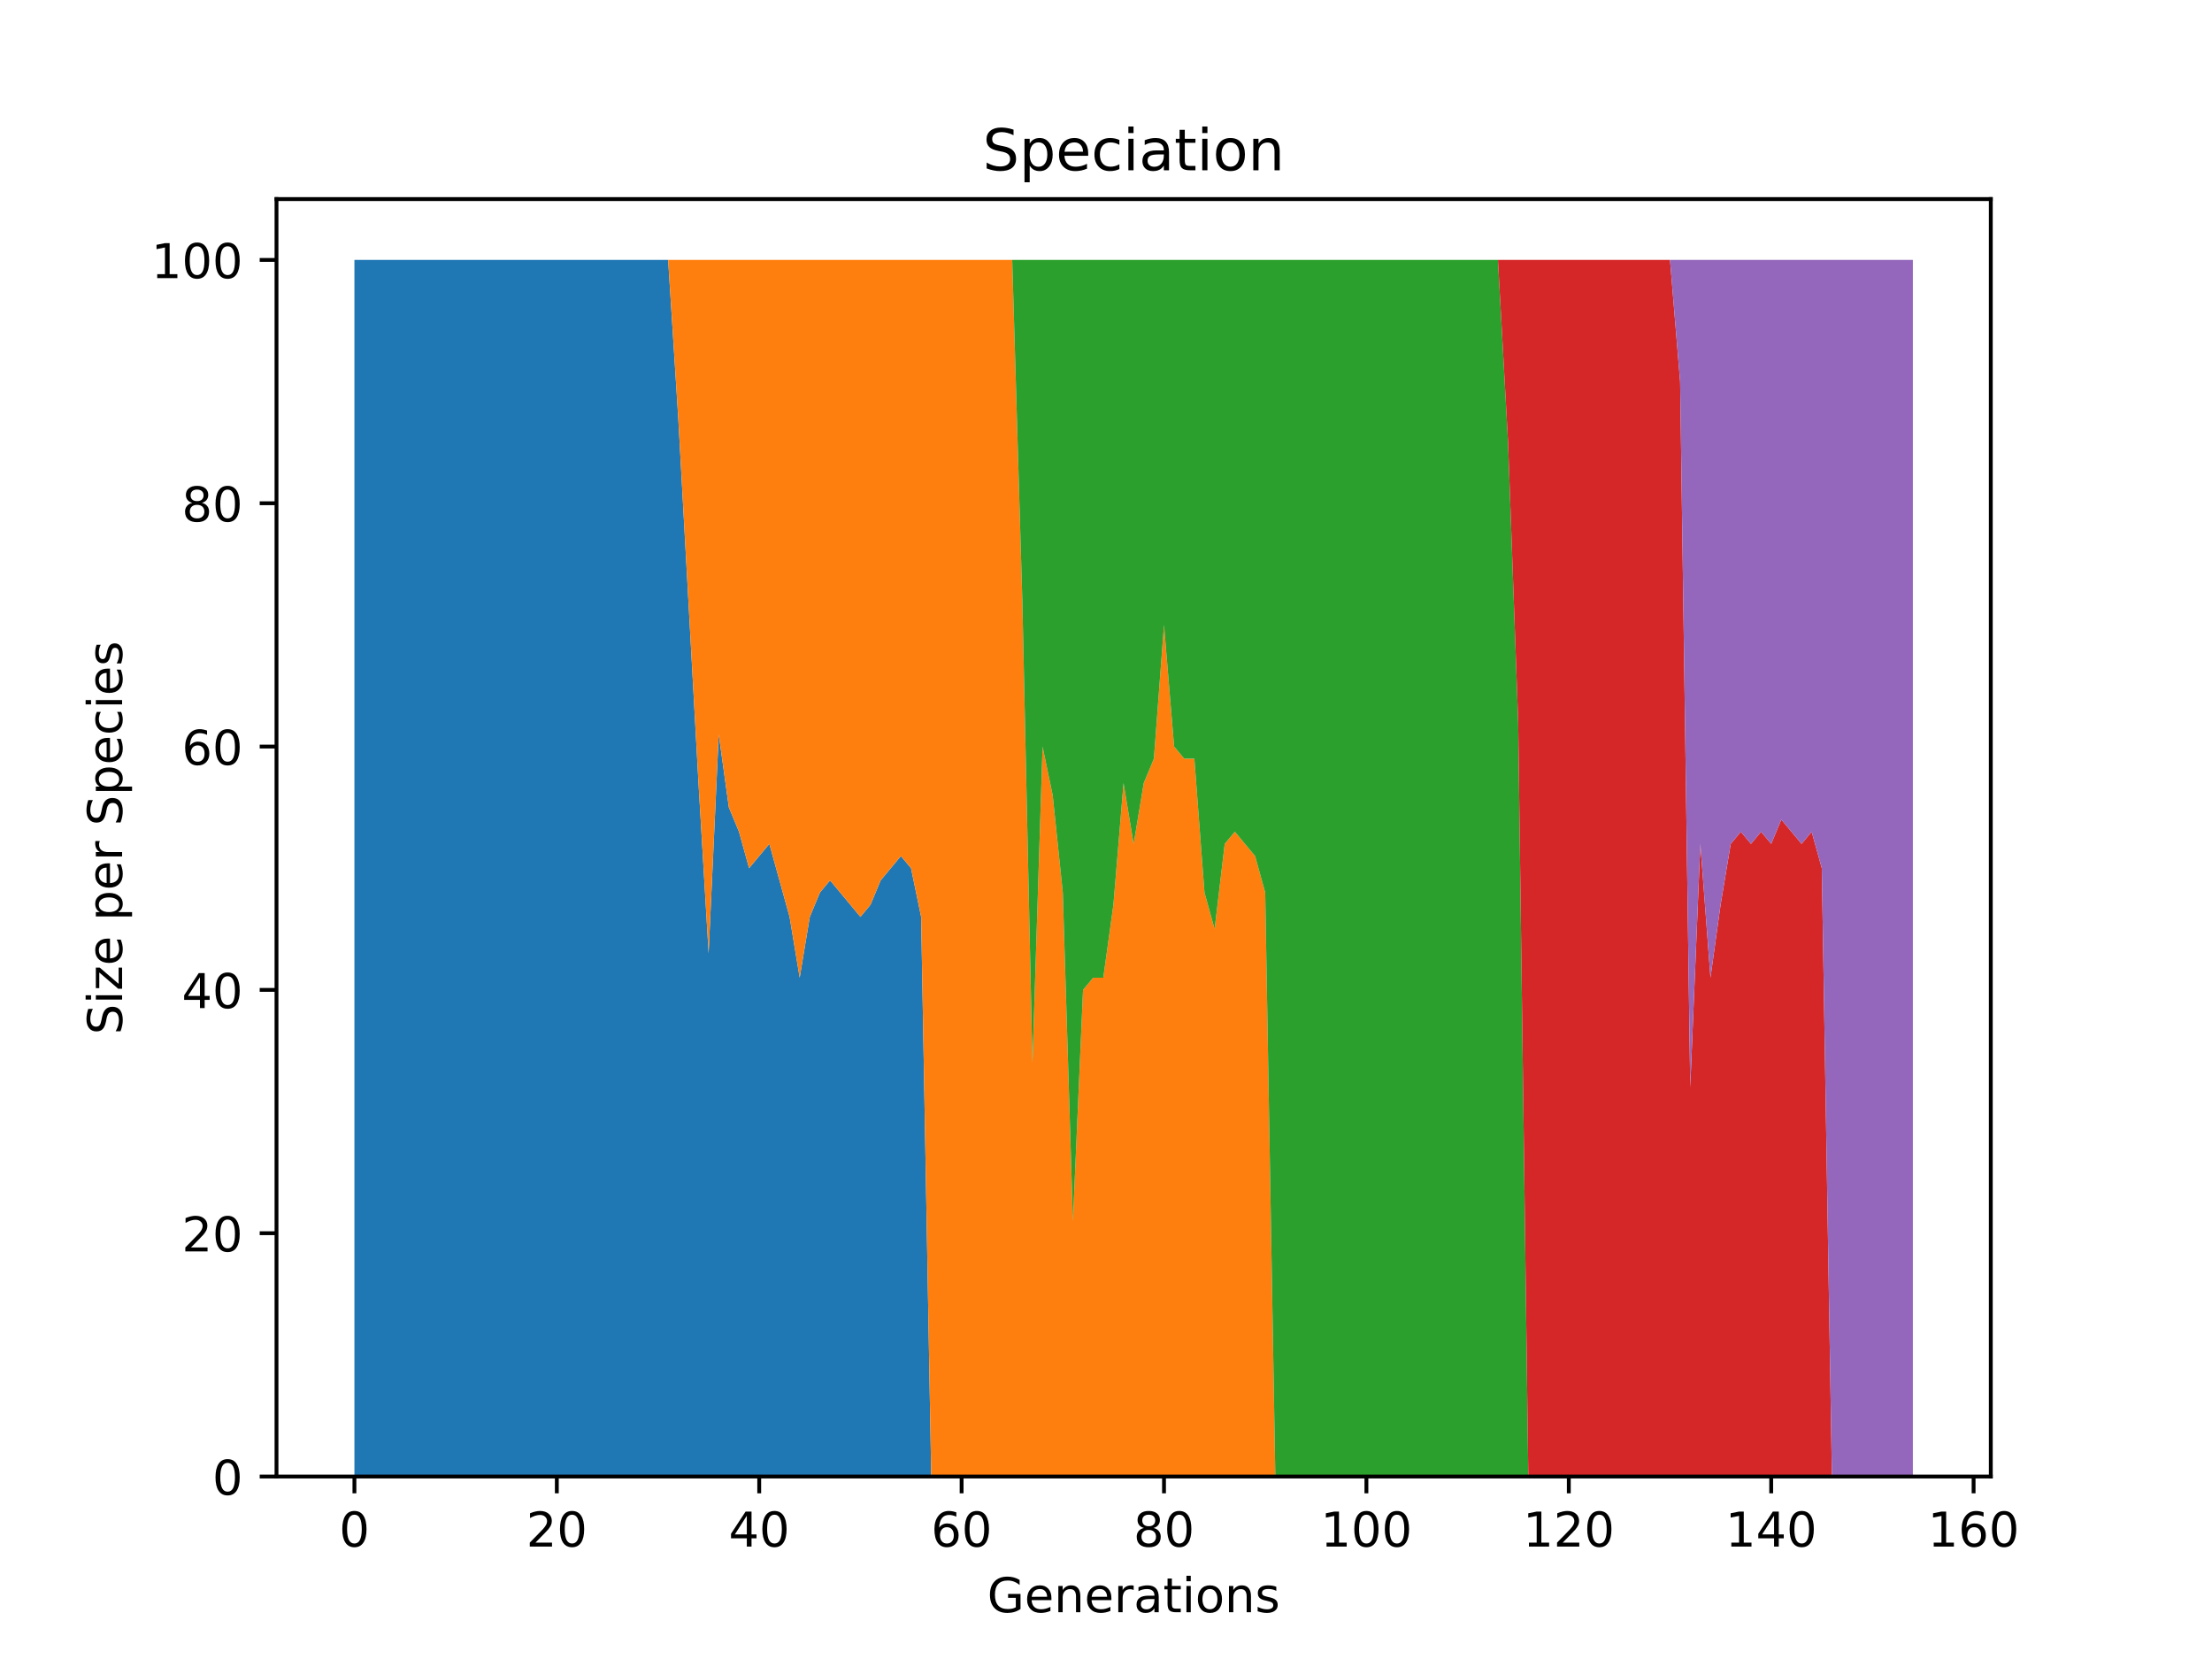 <?xml version="1.0" encoding="utf-8" standalone="no"?>
<!DOCTYPE svg PUBLIC "-//W3C//DTD SVG 1.1//EN"
  "http://www.w3.org/Graphics/SVG/1.1/DTD/svg11.dtd">
<!-- Created with matplotlib (https://matplotlib.org/) -->
<svg height="345.6pt" version="1.1" viewBox="0 0 460.8 345.6" width="460.8pt" xmlns="http://www.w3.org/2000/svg" xmlns:xlink="http://www.w3.org/1999/xlink">
 <defs>
  <style type="text/css">*{stroke-linecap:butt;stroke-linejoin:round;}</style>
 </defs>
 <g id="figure_1">
  <g id="patch_1">
   <path d="M 0 345.6 
L 460.8 345.6 
L 460.8 0 
L 0 0 
z
" style="fill:#ffffff;"/>
  </g>
  <g id="axes_1">
   <g id="patch_2">
    <path d="M 57.6 307.584 
L 414.72 307.584 
L 414.72 41.472 
L 57.6 41.472 
z
" style="fill:#ffffff;"/>
   </g>
   <g id="PolyCollection_1">
    <path clip-path="url(#pc853fd076b)" d="M 73.833 54.144 
L 73.833 307.584 
L 75.941 307.584 
L 78.049 307.584 
L 80.157 307.584 
L 82.265 307.584 
L 84.373 307.584 
L 86.482 307.584 
L 88.59 307.584 
L 90.698 307.584 
L 92.806 307.584 
L 94.914 307.584 
L 97.022 307.584 
L 99.13 307.584 
L 101.239 307.584 
L 103.347 307.584 
L 105.455 307.584 
L 107.563 307.584 
L 109.671 307.584 
L 111.779 307.584 
L 113.888 307.584 
L 115.996 307.584 
L 118.104 307.584 
L 120.212 307.584 
L 122.32 307.584 
L 124.428 307.584 
L 126.536 307.584 
L 128.645 307.584 
L 130.753 307.584 
L 132.861 307.584 
L 134.969 307.584 
L 137.077 307.584 
L 139.185 307.584 
L 141.293 307.584 
L 143.402 307.584 
L 145.51 307.584 
L 147.618 307.584 
L 149.726 307.584 
L 151.834 307.584 
L 153.942 307.584 
L 156.05 307.584 
L 158.159 307.584 
L 160.267 307.584 
L 162.375 307.584 
L 164.483 307.584 
L 166.591 307.584 
L 168.699 307.584 
L 170.807 307.584 
L 172.916 307.584 
L 175.024 307.584 
L 177.132 307.584 
L 179.24 307.584 
L 181.348 307.584 
L 183.456 307.584 
L 185.564 307.584 
L 187.673 307.584 
L 189.781 307.584 
L 191.889 307.584 
L 193.997 307.584 
L 196.105 307.584 
L 198.213 307.584 
L 200.322 307.584 
L 202.43 307.584 
L 204.538 307.584 
L 206.646 307.584 
L 208.754 307.584 
L 210.862 307.584 
L 212.97 307.584 
L 215.079 307.584 
L 217.187 307.584 
L 219.295 307.584 
L 221.403 307.584 
L 223.511 307.584 
L 225.619 307.584 
L 227.727 307.584 
L 229.836 307.584 
L 231.944 307.584 
L 234.052 307.584 
L 236.16 307.584 
L 238.268 307.584 
L 240.376 307.584 
L 242.484 307.584 
L 244.593 307.584 
L 246.701 307.584 
L 248.809 307.584 
L 250.917 307.584 
L 253.025 307.584 
L 255.133 307.584 
L 257.241 307.584 
L 259.35 307.584 
L 261.458 307.584 
L 263.566 307.584 
L 265.674 307.584 
L 267.782 307.584 
L 269.89 307.584 
L 271.998 307.584 
L 274.107 307.584 
L 276.215 307.584 
L 278.323 307.584 
L 280.431 307.584 
L 282.539 307.584 
L 284.647 307.584 
L 286.756 307.584 
L 288.864 307.584 
L 290.972 307.584 
L 293.08 307.584 
L 295.188 307.584 
L 297.296 307.584 
L 299.404 307.584 
L 301.513 307.584 
L 303.621 307.584 
L 305.729 307.584 
L 307.837 307.584 
L 309.945 307.584 
L 312.053 307.584 
L 314.161 307.584 
L 316.27 307.584 
L 318.378 307.584 
L 320.486 307.584 
L 322.594 307.584 
L 324.702 307.584 
L 326.81 307.584 
L 328.918 307.584 
L 331.027 307.584 
L 333.135 307.584 
L 335.243 307.584 
L 337.351 307.584 
L 339.459 307.584 
L 341.567 307.584 
L 343.675 307.584 
L 345.784 307.584 
L 347.892 307.584 
L 350 307.584 
L 352.108 307.584 
L 354.216 307.584 
L 356.324 307.584 
L 358.432 307.584 
L 360.541 307.584 
L 362.649 307.584 
L 364.757 307.584 
L 366.865 307.584 
L 368.973 307.584 
L 371.081 307.584 
L 373.19 307.584 
L 375.298 307.584 
L 377.406 307.584 
L 379.514 307.584 
L 381.622 307.584 
L 383.73 307.584 
L 385.838 307.584 
L 387.947 307.584 
L 390.055 307.584 
L 392.163 307.584 
L 394.271 307.584 
L 396.379 307.584 
L 398.487 307.584 
L 398.487 307.584 
L 398.487 307.584 
L 396.379 307.584 
L 394.271 307.584 
L 392.163 307.584 
L 390.055 307.584 
L 387.947 307.584 
L 385.838 307.584 
L 383.73 307.584 
L 381.622 307.584 
L 379.514 307.584 
L 377.406 307.584 
L 375.298 307.584 
L 373.19 307.584 
L 371.081 307.584 
L 368.973 307.584 
L 366.865 307.584 
L 364.757 307.584 
L 362.649 307.584 
L 360.541 307.584 
L 358.432 307.584 
L 356.324 307.584 
L 354.216 307.584 
L 352.108 307.584 
L 350 307.584 
L 347.892 307.584 
L 345.784 307.584 
L 343.675 307.584 
L 341.567 307.584 
L 339.459 307.584 
L 337.351 307.584 
L 335.243 307.584 
L 333.135 307.584 
L 331.027 307.584 
L 328.918 307.584 
L 326.81 307.584 
L 324.702 307.584 
L 322.594 307.584 
L 320.486 307.584 
L 318.378 307.584 
L 316.27 307.584 
L 314.161 307.584 
L 312.053 307.584 
L 309.945 307.584 
L 307.837 307.584 
L 305.729 307.584 
L 303.621 307.584 
L 301.513 307.584 
L 299.404 307.584 
L 297.296 307.584 
L 295.188 307.584 
L 293.08 307.584 
L 290.972 307.584 
L 288.864 307.584 
L 286.756 307.584 
L 284.647 307.584 
L 282.539 307.584 
L 280.431 307.584 
L 278.323 307.584 
L 276.215 307.584 
L 274.107 307.584 
L 271.998 307.584 
L 269.89 307.584 
L 267.782 307.584 
L 265.674 307.584 
L 263.566 307.584 
L 261.458 307.584 
L 259.35 307.584 
L 257.241 307.584 
L 255.133 307.584 
L 253.025 307.584 
L 250.917 307.584 
L 248.809 307.584 
L 246.701 307.584 
L 244.593 307.584 
L 242.484 307.584 
L 240.376 307.584 
L 238.268 307.584 
L 236.16 307.584 
L 234.052 307.584 
L 231.944 307.584 
L 229.836 307.584 
L 227.727 307.584 
L 225.619 307.584 
L 223.511 307.584 
L 221.403 307.584 
L 219.295 307.584 
L 217.187 307.584 
L 215.079 307.584 
L 212.97 307.584 
L 210.862 307.584 
L 208.754 307.584 
L 206.646 307.584 
L 204.538 307.584 
L 202.43 307.584 
L 200.322 307.584 
L 198.213 307.584 
L 196.105 307.584 
L 193.997 307.584 
L 191.889 191.002 
L 189.781 180.864 
L 187.673 178.33 
L 185.564 180.864 
L 183.456 183.398 
L 181.348 188.467 
L 179.24 191.002 
L 177.132 188.467 
L 175.024 185.933 
L 172.916 183.398 
L 170.807 185.933 
L 168.699 191.002 
L 166.591 203.674 
L 164.483 191.002 
L 162.375 183.398 
L 160.267 175.795 
L 158.159 178.33 
L 156.05 180.864 
L 153.942 173.261 
L 151.834 168.192 
L 149.726 152.986 
L 147.618 198.605 
L 145.51 163.123 
L 143.402 125.107 
L 141.293 87.091 
L 139.185 54.144 
L 137.077 54.144 
L 134.969 54.144 
L 132.861 54.144 
L 130.753 54.144 
L 128.645 54.144 
L 126.536 54.144 
L 124.428 54.144 
L 122.32 54.144 
L 120.212 54.144 
L 118.104 54.144 
L 115.996 54.144 
L 113.888 54.144 
L 111.779 54.144 
L 109.671 54.144 
L 107.563 54.144 
L 105.455 54.144 
L 103.347 54.144 
L 101.239 54.144 
L 99.13 54.144 
L 97.022 54.144 
L 94.914 54.144 
L 92.806 54.144 
L 90.698 54.144 
L 88.59 54.144 
L 86.482 54.144 
L 84.373 54.144 
L 82.265 54.144 
L 80.157 54.144 
L 78.049 54.144 
L 75.941 54.144 
L 73.833 54.144 
z
" style="fill:#1f77b4;"/>
   </g>
   <g id="PolyCollection_2">
    <path clip-path="url(#pc853fd076b)" d="M 73.833 54.144 
L 73.833 54.144 
L 75.941 54.144 
L 78.049 54.144 
L 80.157 54.144 
L 82.265 54.144 
L 84.373 54.144 
L 86.482 54.144 
L 88.59 54.144 
L 90.698 54.144 
L 92.806 54.144 
L 94.914 54.144 
L 97.022 54.144 
L 99.13 54.144 
L 101.239 54.144 
L 103.347 54.144 
L 105.455 54.144 
L 107.563 54.144 
L 109.671 54.144 
L 111.779 54.144 
L 113.888 54.144 
L 115.996 54.144 
L 118.104 54.144 
L 120.212 54.144 
L 122.32 54.144 
L 124.428 54.144 
L 126.536 54.144 
L 128.645 54.144 
L 130.753 54.144 
L 132.861 54.144 
L 134.969 54.144 
L 137.077 54.144 
L 139.185 54.144 
L 141.293 87.091 
L 143.402 125.107 
L 145.51 163.123 
L 147.618 198.605 
L 149.726 152.986 
L 151.834 168.192 
L 153.942 173.261 
L 156.05 180.864 
L 158.159 178.33 
L 160.267 175.795 
L 162.375 183.398 
L 164.483 191.002 
L 166.591 203.674 
L 168.699 191.002 
L 170.807 185.933 
L 172.916 183.398 
L 175.024 185.933 
L 177.132 188.467 
L 179.24 191.002 
L 181.348 188.467 
L 183.456 183.398 
L 185.564 180.864 
L 187.673 178.33 
L 189.781 180.864 
L 191.889 191.002 
L 193.997 307.584 
L 196.105 307.584 
L 198.213 307.584 
L 200.322 307.584 
L 202.43 307.584 
L 204.538 307.584 
L 206.646 307.584 
L 208.754 307.584 
L 210.862 307.584 
L 212.97 307.584 
L 215.079 307.584 
L 217.187 307.584 
L 219.295 307.584 
L 221.403 307.584 
L 223.511 307.584 
L 225.619 307.584 
L 227.727 307.584 
L 229.836 307.584 
L 231.944 307.584 
L 234.052 307.584 
L 236.16 307.584 
L 238.268 307.584 
L 240.376 307.584 
L 242.484 307.584 
L 244.593 307.584 
L 246.701 307.584 
L 248.809 307.584 
L 250.917 307.584 
L 253.025 307.584 
L 255.133 307.584 
L 257.241 307.584 
L 259.35 307.584 
L 261.458 307.584 
L 263.566 307.584 
L 265.674 307.584 
L 267.782 307.584 
L 269.89 307.584 
L 271.998 307.584 
L 274.107 307.584 
L 276.215 307.584 
L 278.323 307.584 
L 280.431 307.584 
L 282.539 307.584 
L 284.647 307.584 
L 286.756 307.584 
L 288.864 307.584 
L 290.972 307.584 
L 293.08 307.584 
L 295.188 307.584 
L 297.296 307.584 
L 299.404 307.584 
L 301.513 307.584 
L 303.621 307.584 
L 305.729 307.584 
L 307.837 307.584 
L 309.945 307.584 
L 312.053 307.584 
L 314.161 307.584 
L 316.27 307.584 
L 318.378 307.584 
L 320.486 307.584 
L 322.594 307.584 
L 324.702 307.584 
L 326.81 307.584 
L 328.918 307.584 
L 331.027 307.584 
L 333.135 307.584 
L 335.243 307.584 
L 337.351 307.584 
L 339.459 307.584 
L 341.567 307.584 
L 343.675 307.584 
L 345.784 307.584 
L 347.892 307.584 
L 350 307.584 
L 352.108 307.584 
L 354.216 307.584 
L 356.324 307.584 
L 358.432 307.584 
L 360.541 307.584 
L 362.649 307.584 
L 364.757 307.584 
L 366.865 307.584 
L 368.973 307.584 
L 371.081 307.584 
L 373.19 307.584 
L 375.298 307.584 
L 377.406 307.584 
L 379.514 307.584 
L 381.622 307.584 
L 383.73 307.584 
L 385.838 307.584 
L 387.947 307.584 
L 390.055 307.584 
L 392.163 307.584 
L 394.271 307.584 
L 396.379 307.584 
L 398.487 307.584 
L 398.487 307.584 
L 398.487 307.584 
L 396.379 307.584 
L 394.271 307.584 
L 392.163 307.584 
L 390.055 307.584 
L 387.947 307.584 
L 385.838 307.584 
L 383.73 307.584 
L 381.622 307.584 
L 379.514 307.584 
L 377.406 307.584 
L 375.298 307.584 
L 373.19 307.584 
L 371.081 307.584 
L 368.973 307.584 
L 366.865 307.584 
L 364.757 307.584 
L 362.649 307.584 
L 360.541 307.584 
L 358.432 307.584 
L 356.324 307.584 
L 354.216 307.584 
L 352.108 307.584 
L 350 307.584 
L 347.892 307.584 
L 345.784 307.584 
L 343.675 307.584 
L 341.567 307.584 
L 339.459 307.584 
L 337.351 307.584 
L 335.243 307.584 
L 333.135 307.584 
L 331.027 307.584 
L 328.918 307.584 
L 326.81 307.584 
L 324.702 307.584 
L 322.594 307.584 
L 320.486 307.584 
L 318.378 307.584 
L 316.27 307.584 
L 314.161 307.584 
L 312.053 307.584 
L 309.945 307.584 
L 307.837 307.584 
L 305.729 307.584 
L 303.621 307.584 
L 301.513 307.584 
L 299.404 307.584 
L 297.296 307.584 
L 295.188 307.584 
L 293.08 307.584 
L 290.972 307.584 
L 288.864 307.584 
L 286.756 307.584 
L 284.647 307.584 
L 282.539 307.584 
L 280.431 307.584 
L 278.323 307.584 
L 276.215 307.584 
L 274.107 307.584 
L 271.998 307.584 
L 269.89 307.584 
L 267.782 307.584 
L 265.674 307.584 
L 263.566 185.933 
L 261.458 178.33 
L 259.35 175.795 
L 257.241 173.261 
L 255.133 175.795 
L 253.025 193.536 
L 250.917 185.933 
L 248.809 158.054 
L 246.701 158.054 
L 244.593 155.52 
L 242.484 130.176 
L 240.376 158.054 
L 238.268 163.123 
L 236.16 175.795 
L 234.052 163.123 
L 231.944 188.467 
L 229.836 203.674 
L 227.727 203.674 
L 225.619 206.208 
L 223.511 254.362 
L 221.403 185.933 
L 219.295 165.658 
L 217.187 155.52 
L 215.079 221.414 
L 212.97 125.107 
L 210.862 54.144 
L 208.754 54.144 
L 206.646 54.144 
L 204.538 54.144 
L 202.43 54.144 
L 200.322 54.144 
L 198.213 54.144 
L 196.105 54.144 
L 193.997 54.144 
L 191.889 54.144 
L 189.781 54.144 
L 187.673 54.144 
L 185.564 54.144 
L 183.456 54.144 
L 181.348 54.144 
L 179.24 54.144 
L 177.132 54.144 
L 175.024 54.144 
L 172.916 54.144 
L 170.807 54.144 
L 168.699 54.144 
L 166.591 54.144 
L 164.483 54.144 
L 162.375 54.144 
L 160.267 54.144 
L 158.159 54.144 
L 156.05 54.144 
L 153.942 54.144 
L 151.834 54.144 
L 149.726 54.144 
L 147.618 54.144 
L 145.51 54.144 
L 143.402 54.144 
L 141.293 54.144 
L 139.185 54.144 
L 137.077 54.144 
L 134.969 54.144 
L 132.861 54.144 
L 130.753 54.144 
L 128.645 54.144 
L 126.536 54.144 
L 124.428 54.144 
L 122.32 54.144 
L 120.212 54.144 
L 118.104 54.144 
L 115.996 54.144 
L 113.888 54.144 
L 111.779 54.144 
L 109.671 54.144 
L 107.563 54.144 
L 105.455 54.144 
L 103.347 54.144 
L 101.239 54.144 
L 99.13 54.144 
L 97.022 54.144 
L 94.914 54.144 
L 92.806 54.144 
L 90.698 54.144 
L 88.59 54.144 
L 86.482 54.144 
L 84.373 54.144 
L 82.265 54.144 
L 80.157 54.144 
L 78.049 54.144 
L 75.941 54.144 
L 73.833 54.144 
z
" style="fill:#ff7f0e;"/>
   </g>
   <g id="PolyCollection_3">
    <path clip-path="url(#pc853fd076b)" d="M 73.833 54.144 
L 73.833 54.144 
L 75.941 54.144 
L 78.049 54.144 
L 80.157 54.144 
L 82.265 54.144 
L 84.373 54.144 
L 86.482 54.144 
L 88.59 54.144 
L 90.698 54.144 
L 92.806 54.144 
L 94.914 54.144 
L 97.022 54.144 
L 99.13 54.144 
L 101.239 54.144 
L 103.347 54.144 
L 105.455 54.144 
L 107.563 54.144 
L 109.671 54.144 
L 111.779 54.144 
L 113.888 54.144 
L 115.996 54.144 
L 118.104 54.144 
L 120.212 54.144 
L 122.32 54.144 
L 124.428 54.144 
L 126.536 54.144 
L 128.645 54.144 
L 130.753 54.144 
L 132.861 54.144 
L 134.969 54.144 
L 137.077 54.144 
L 139.185 54.144 
L 141.293 54.144 
L 143.402 54.144 
L 145.51 54.144 
L 147.618 54.144 
L 149.726 54.144 
L 151.834 54.144 
L 153.942 54.144 
L 156.05 54.144 
L 158.159 54.144 
L 160.267 54.144 
L 162.375 54.144 
L 164.483 54.144 
L 166.591 54.144 
L 168.699 54.144 
L 170.807 54.144 
L 172.916 54.144 
L 175.024 54.144 
L 177.132 54.144 
L 179.24 54.144 
L 181.348 54.144 
L 183.456 54.144 
L 185.564 54.144 
L 187.673 54.144 
L 189.781 54.144 
L 191.889 54.144 
L 193.997 54.144 
L 196.105 54.144 
L 198.213 54.144 
L 200.322 54.144 
L 202.43 54.144 
L 204.538 54.144 
L 206.646 54.144 
L 208.754 54.144 
L 210.862 54.144 
L 212.97 125.107 
L 215.079 221.414 
L 217.187 155.52 
L 219.295 165.658 
L 221.403 185.933 
L 223.511 254.362 
L 225.619 206.208 
L 227.727 203.674 
L 229.836 203.674 
L 231.944 188.467 
L 234.052 163.123 
L 236.16 175.795 
L 238.268 163.123 
L 240.376 158.054 
L 242.484 130.176 
L 244.593 155.52 
L 246.701 158.054 
L 248.809 158.054 
L 250.917 185.933 
L 253.025 193.536 
L 255.133 175.795 
L 257.241 173.261 
L 259.35 175.795 
L 261.458 178.33 
L 263.566 185.933 
L 265.674 307.584 
L 267.782 307.584 
L 269.89 307.584 
L 271.998 307.584 
L 274.107 307.584 
L 276.215 307.584 
L 278.323 307.584 
L 280.431 307.584 
L 282.539 307.584 
L 284.647 307.584 
L 286.756 307.584 
L 288.864 307.584 
L 290.972 307.584 
L 293.08 307.584 
L 295.188 307.584 
L 297.296 307.584 
L 299.404 307.584 
L 301.513 307.584 
L 303.621 307.584 
L 305.729 307.584 
L 307.837 307.584 
L 309.945 307.584 
L 312.053 307.584 
L 314.161 307.584 
L 316.27 307.584 
L 318.378 307.584 
L 320.486 307.584 
L 322.594 307.584 
L 324.702 307.584 
L 326.81 307.584 
L 328.918 307.584 
L 331.027 307.584 
L 333.135 307.584 
L 335.243 307.584 
L 337.351 307.584 
L 339.459 307.584 
L 341.567 307.584 
L 343.675 307.584 
L 345.784 307.584 
L 347.892 307.584 
L 350 307.584 
L 352.108 307.584 
L 354.216 307.584 
L 356.324 307.584 
L 358.432 307.584 
L 360.541 307.584 
L 362.649 307.584 
L 364.757 307.584 
L 366.865 307.584 
L 368.973 307.584 
L 371.081 307.584 
L 373.19 307.584 
L 375.298 307.584 
L 377.406 307.584 
L 379.514 307.584 
L 381.622 307.584 
L 383.73 307.584 
L 385.838 307.584 
L 387.947 307.584 
L 390.055 307.584 
L 392.163 307.584 
L 394.271 307.584 
L 396.379 307.584 
L 398.487 307.584 
L 398.487 307.584 
L 398.487 307.584 
L 396.379 307.584 
L 394.271 307.584 
L 392.163 307.584 
L 390.055 307.584 
L 387.947 307.584 
L 385.838 307.584 
L 383.73 307.584 
L 381.622 307.584 
L 379.514 307.584 
L 377.406 307.584 
L 375.298 307.584 
L 373.19 307.584 
L 371.081 307.584 
L 368.973 307.584 
L 366.865 307.584 
L 364.757 307.584 
L 362.649 307.584 
L 360.541 307.584 
L 358.432 307.584 
L 356.324 307.584 
L 354.216 307.584 
L 352.108 307.584 
L 350 307.584 
L 347.892 307.584 
L 345.784 307.584 
L 343.675 307.584 
L 341.567 307.584 
L 339.459 307.584 
L 337.351 307.584 
L 335.243 307.584 
L 333.135 307.584 
L 331.027 307.584 
L 328.918 307.584 
L 326.81 307.584 
L 324.702 307.584 
L 322.594 307.584 
L 320.486 307.584 
L 318.378 307.584 
L 316.27 150.451 
L 314.161 92.16 
L 312.053 54.144 
L 309.945 54.144 
L 307.837 54.144 
L 305.729 54.144 
L 303.621 54.144 
L 301.513 54.144 
L 299.404 54.144 
L 297.296 54.144 
L 295.188 54.144 
L 293.08 54.144 
L 290.972 54.144 
L 288.864 54.144 
L 286.756 54.144 
L 284.647 54.144 
L 282.539 54.144 
L 280.431 54.144 
L 278.323 54.144 
L 276.215 54.144 
L 274.107 54.144 
L 271.998 54.144 
L 269.89 54.144 
L 267.782 54.144 
L 265.674 54.144 
L 263.566 54.144 
L 261.458 54.144 
L 259.35 54.144 
L 257.241 54.144 
L 255.133 54.144 
L 253.025 54.144 
L 250.917 54.144 
L 248.809 54.144 
L 246.701 54.144 
L 244.593 54.144 
L 242.484 54.144 
L 240.376 54.144 
L 238.268 54.144 
L 236.16 54.144 
L 234.052 54.144 
L 231.944 54.144 
L 229.836 54.144 
L 227.727 54.144 
L 225.619 54.144 
L 223.511 54.144 
L 221.403 54.144 
L 219.295 54.144 
L 217.187 54.144 
L 215.079 54.144 
L 212.97 54.144 
L 210.862 54.144 
L 208.754 54.144 
L 206.646 54.144 
L 204.538 54.144 
L 202.43 54.144 
L 200.322 54.144 
L 198.213 54.144 
L 196.105 54.144 
L 193.997 54.144 
L 191.889 54.144 
L 189.781 54.144 
L 187.673 54.144 
L 185.564 54.144 
L 183.456 54.144 
L 181.348 54.144 
L 179.24 54.144 
L 177.132 54.144 
L 175.024 54.144 
L 172.916 54.144 
L 170.807 54.144 
L 168.699 54.144 
L 166.591 54.144 
L 164.483 54.144 
L 162.375 54.144 
L 160.267 54.144 
L 158.159 54.144 
L 156.05 54.144 
L 153.942 54.144 
L 151.834 54.144 
L 149.726 54.144 
L 147.618 54.144 
L 145.51 54.144 
L 143.402 54.144 
L 141.293 54.144 
L 139.185 54.144 
L 137.077 54.144 
L 134.969 54.144 
L 132.861 54.144 
L 130.753 54.144 
L 128.645 54.144 
L 126.536 54.144 
L 124.428 54.144 
L 122.32 54.144 
L 120.212 54.144 
L 118.104 54.144 
L 115.996 54.144 
L 113.888 54.144 
L 111.779 54.144 
L 109.671 54.144 
L 107.563 54.144 
L 105.455 54.144 
L 103.347 54.144 
L 101.239 54.144 
L 99.13 54.144 
L 97.022 54.144 
L 94.914 54.144 
L 92.806 54.144 
L 90.698 54.144 
L 88.59 54.144 
L 86.482 54.144 
L 84.373 54.144 
L 82.265 54.144 
L 80.157 54.144 
L 78.049 54.144 
L 75.941 54.144 
L 73.833 54.144 
z
" style="fill:#2ca02c;"/>
   </g>
   <g id="PolyCollection_4">
    <path clip-path="url(#pc853fd076b)" d="M 73.833 54.144 
L 73.833 54.144 
L 75.941 54.144 
L 78.049 54.144 
L 80.157 54.144 
L 82.265 54.144 
L 84.373 54.144 
L 86.482 54.144 
L 88.59 54.144 
L 90.698 54.144 
L 92.806 54.144 
L 94.914 54.144 
L 97.022 54.144 
L 99.13 54.144 
L 101.239 54.144 
L 103.347 54.144 
L 105.455 54.144 
L 107.563 54.144 
L 109.671 54.144 
L 111.779 54.144 
L 113.888 54.144 
L 115.996 54.144 
L 118.104 54.144 
L 120.212 54.144 
L 122.32 54.144 
L 124.428 54.144 
L 126.536 54.144 
L 128.645 54.144 
L 130.753 54.144 
L 132.861 54.144 
L 134.969 54.144 
L 137.077 54.144 
L 139.185 54.144 
L 141.293 54.144 
L 143.402 54.144 
L 145.51 54.144 
L 147.618 54.144 
L 149.726 54.144 
L 151.834 54.144 
L 153.942 54.144 
L 156.05 54.144 
L 158.159 54.144 
L 160.267 54.144 
L 162.375 54.144 
L 164.483 54.144 
L 166.591 54.144 
L 168.699 54.144 
L 170.807 54.144 
L 172.916 54.144 
L 175.024 54.144 
L 177.132 54.144 
L 179.24 54.144 
L 181.348 54.144 
L 183.456 54.144 
L 185.564 54.144 
L 187.673 54.144 
L 189.781 54.144 
L 191.889 54.144 
L 193.997 54.144 
L 196.105 54.144 
L 198.213 54.144 
L 200.322 54.144 
L 202.43 54.144 
L 204.538 54.144 
L 206.646 54.144 
L 208.754 54.144 
L 210.862 54.144 
L 212.97 54.144 
L 215.079 54.144 
L 217.187 54.144 
L 219.295 54.144 
L 221.403 54.144 
L 223.511 54.144 
L 225.619 54.144 
L 227.727 54.144 
L 229.836 54.144 
L 231.944 54.144 
L 234.052 54.144 
L 236.16 54.144 
L 238.268 54.144 
L 240.376 54.144 
L 242.484 54.144 
L 244.593 54.144 
L 246.701 54.144 
L 248.809 54.144 
L 250.917 54.144 
L 253.025 54.144 
L 255.133 54.144 
L 257.241 54.144 
L 259.35 54.144 
L 261.458 54.144 
L 263.566 54.144 
L 265.674 54.144 
L 267.782 54.144 
L 269.89 54.144 
L 271.998 54.144 
L 274.107 54.144 
L 276.215 54.144 
L 278.323 54.144 
L 280.431 54.144 
L 282.539 54.144 
L 284.647 54.144 
L 286.756 54.144 
L 288.864 54.144 
L 290.972 54.144 
L 293.08 54.144 
L 295.188 54.144 
L 297.296 54.144 
L 299.404 54.144 
L 301.513 54.144 
L 303.621 54.144 
L 305.729 54.144 
L 307.837 54.144 
L 309.945 54.144 
L 312.053 54.144 
L 314.161 92.16 
L 316.27 150.451 
L 318.378 307.584 
L 320.486 307.584 
L 322.594 307.584 
L 324.702 307.584 
L 326.81 307.584 
L 328.918 307.584 
L 331.027 307.584 
L 333.135 307.584 
L 335.243 307.584 
L 337.351 307.584 
L 339.459 307.584 
L 341.567 307.584 
L 343.675 307.584 
L 345.784 307.584 
L 347.892 307.584 
L 350 307.584 
L 352.108 307.584 
L 354.216 307.584 
L 356.324 307.584 
L 358.432 307.584 
L 360.541 307.584 
L 362.649 307.584 
L 364.757 307.584 
L 366.865 307.584 
L 368.973 307.584 
L 371.081 307.584 
L 373.19 307.584 
L 375.298 307.584 
L 377.406 307.584 
L 379.514 307.584 
L 381.622 307.584 
L 383.73 307.584 
L 385.838 307.584 
L 387.947 307.584 
L 390.055 307.584 
L 392.163 307.584 
L 394.271 307.584 
L 396.379 307.584 
L 398.487 307.584 
L 398.487 307.584 
L 398.487 307.584 
L 396.379 307.584 
L 394.271 307.584 
L 392.163 307.584 
L 390.055 307.584 
L 387.947 307.584 
L 385.838 307.584 
L 383.73 307.584 
L 381.622 307.584 
L 379.514 180.864 
L 377.406 173.261 
L 375.298 175.795 
L 373.19 173.261 
L 371.081 170.726 
L 368.973 175.795 
L 366.865 173.261 
L 364.757 175.795 
L 362.649 173.261 
L 360.541 175.795 
L 358.432 188.467 
L 356.324 203.674 
L 354.216 175.795 
L 352.108 226.483 
L 350 79.488 
L 347.892 54.144 
L 345.784 54.144 
L 343.675 54.144 
L 341.567 54.144 
L 339.459 54.144 
L 337.351 54.144 
L 335.243 54.144 
L 333.135 54.144 
L 331.027 54.144 
L 328.918 54.144 
L 326.81 54.144 
L 324.702 54.144 
L 322.594 54.144 
L 320.486 54.144 
L 318.378 54.144 
L 316.27 54.144 
L 314.161 54.144 
L 312.053 54.144 
L 309.945 54.144 
L 307.837 54.144 
L 305.729 54.144 
L 303.621 54.144 
L 301.513 54.144 
L 299.404 54.144 
L 297.296 54.144 
L 295.188 54.144 
L 293.08 54.144 
L 290.972 54.144 
L 288.864 54.144 
L 286.756 54.144 
L 284.647 54.144 
L 282.539 54.144 
L 280.431 54.144 
L 278.323 54.144 
L 276.215 54.144 
L 274.107 54.144 
L 271.998 54.144 
L 269.89 54.144 
L 267.782 54.144 
L 265.674 54.144 
L 263.566 54.144 
L 261.458 54.144 
L 259.35 54.144 
L 257.241 54.144 
L 255.133 54.144 
L 253.025 54.144 
L 250.917 54.144 
L 248.809 54.144 
L 246.701 54.144 
L 244.593 54.144 
L 242.484 54.144 
L 240.376 54.144 
L 238.268 54.144 
L 236.16 54.144 
L 234.052 54.144 
L 231.944 54.144 
L 229.836 54.144 
L 227.727 54.144 
L 225.619 54.144 
L 223.511 54.144 
L 221.403 54.144 
L 219.295 54.144 
L 217.187 54.144 
L 215.079 54.144 
L 212.97 54.144 
L 210.862 54.144 
L 208.754 54.144 
L 206.646 54.144 
L 204.538 54.144 
L 202.43 54.144 
L 200.322 54.144 
L 198.213 54.144 
L 196.105 54.144 
L 193.997 54.144 
L 191.889 54.144 
L 189.781 54.144 
L 187.673 54.144 
L 185.564 54.144 
L 183.456 54.144 
L 181.348 54.144 
L 179.24 54.144 
L 177.132 54.144 
L 175.024 54.144 
L 172.916 54.144 
L 170.807 54.144 
L 168.699 54.144 
L 166.591 54.144 
L 164.483 54.144 
L 162.375 54.144 
L 160.267 54.144 
L 158.159 54.144 
L 156.05 54.144 
L 153.942 54.144 
L 151.834 54.144 
L 149.726 54.144 
L 147.618 54.144 
L 145.51 54.144 
L 143.402 54.144 
L 141.293 54.144 
L 139.185 54.144 
L 137.077 54.144 
L 134.969 54.144 
L 132.861 54.144 
L 130.753 54.144 
L 128.645 54.144 
L 126.536 54.144 
L 124.428 54.144 
L 122.32 54.144 
L 120.212 54.144 
L 118.104 54.144 
L 115.996 54.144 
L 113.888 54.144 
L 111.779 54.144 
L 109.671 54.144 
L 107.563 54.144 
L 105.455 54.144 
L 103.347 54.144 
L 101.239 54.144 
L 99.13 54.144 
L 97.022 54.144 
L 94.914 54.144 
L 92.806 54.144 
L 90.698 54.144 
L 88.59 54.144 
L 86.482 54.144 
L 84.373 54.144 
L 82.265 54.144 
L 80.157 54.144 
L 78.049 54.144 
L 75.941 54.144 
L 73.833 54.144 
z
" style="fill:#d62728;"/>
   </g>
   <g id="PolyCollection_5">
    <path clip-path="url(#pc853fd076b)" d="M 73.833 54.144 
L 73.833 54.144 
L 75.941 54.144 
L 78.049 54.144 
L 80.157 54.144 
L 82.265 54.144 
L 84.373 54.144 
L 86.482 54.144 
L 88.59 54.144 
L 90.698 54.144 
L 92.806 54.144 
L 94.914 54.144 
L 97.022 54.144 
L 99.13 54.144 
L 101.239 54.144 
L 103.347 54.144 
L 105.455 54.144 
L 107.563 54.144 
L 109.671 54.144 
L 111.779 54.144 
L 113.888 54.144 
L 115.996 54.144 
L 118.104 54.144 
L 120.212 54.144 
L 122.32 54.144 
L 124.428 54.144 
L 126.536 54.144 
L 128.645 54.144 
L 130.753 54.144 
L 132.861 54.144 
L 134.969 54.144 
L 137.077 54.144 
L 139.185 54.144 
L 141.293 54.144 
L 143.402 54.144 
L 145.51 54.144 
L 147.618 54.144 
L 149.726 54.144 
L 151.834 54.144 
L 153.942 54.144 
L 156.05 54.144 
L 158.159 54.144 
L 160.267 54.144 
L 162.375 54.144 
L 164.483 54.144 
L 166.591 54.144 
L 168.699 54.144 
L 170.807 54.144 
L 172.916 54.144 
L 175.024 54.144 
L 177.132 54.144 
L 179.24 54.144 
L 181.348 54.144 
L 183.456 54.144 
L 185.564 54.144 
L 187.673 54.144 
L 189.781 54.144 
L 191.889 54.144 
L 193.997 54.144 
L 196.105 54.144 
L 198.213 54.144 
L 200.322 54.144 
L 202.43 54.144 
L 204.538 54.144 
L 206.646 54.144 
L 208.754 54.144 
L 210.862 54.144 
L 212.97 54.144 
L 215.079 54.144 
L 217.187 54.144 
L 219.295 54.144 
L 221.403 54.144 
L 223.511 54.144 
L 225.619 54.144 
L 227.727 54.144 
L 229.836 54.144 
L 231.944 54.144 
L 234.052 54.144 
L 236.16 54.144 
L 238.268 54.144 
L 240.376 54.144 
L 242.484 54.144 
L 244.593 54.144 
L 246.701 54.144 
L 248.809 54.144 
L 250.917 54.144 
L 253.025 54.144 
L 255.133 54.144 
L 257.241 54.144 
L 259.35 54.144 
L 261.458 54.144 
L 263.566 54.144 
L 265.674 54.144 
L 267.782 54.144 
L 269.89 54.144 
L 271.998 54.144 
L 274.107 54.144 
L 276.215 54.144 
L 278.323 54.144 
L 280.431 54.144 
L 282.539 54.144 
L 284.647 54.144 
L 286.756 54.144 
L 288.864 54.144 
L 290.972 54.144 
L 293.08 54.144 
L 295.188 54.144 
L 297.296 54.144 
L 299.404 54.144 
L 301.513 54.144 
L 303.621 54.144 
L 305.729 54.144 
L 307.837 54.144 
L 309.945 54.144 
L 312.053 54.144 
L 314.161 54.144 
L 316.27 54.144 
L 318.378 54.144 
L 320.486 54.144 
L 322.594 54.144 
L 324.702 54.144 
L 326.81 54.144 
L 328.918 54.144 
L 331.027 54.144 
L 333.135 54.144 
L 335.243 54.144 
L 337.351 54.144 
L 339.459 54.144 
L 341.567 54.144 
L 343.675 54.144 
L 345.784 54.144 
L 347.892 54.144 
L 350 79.488 
L 352.108 226.483 
L 354.216 175.795 
L 356.324 203.674 
L 358.432 188.467 
L 360.541 175.795 
L 362.649 173.261 
L 364.757 175.795 
L 366.865 173.261 
L 368.973 175.795 
L 371.081 170.726 
L 373.19 173.261 
L 375.298 175.795 
L 377.406 173.261 
L 379.514 180.864 
L 381.622 307.584 
L 383.73 307.584 
L 385.838 307.584 
L 387.947 307.584 
L 390.055 307.584 
L 392.163 307.584 
L 394.271 307.584 
L 396.379 307.584 
L 398.487 307.584 
L 398.487 54.144 
L 398.487 54.144 
L 396.379 54.144 
L 394.271 54.144 
L 392.163 54.144 
L 390.055 54.144 
L 387.947 54.144 
L 385.838 54.144 
L 383.73 54.144 
L 381.622 54.144 
L 379.514 54.144 
L 377.406 54.144 
L 375.298 54.144 
L 373.19 54.144 
L 371.081 54.144 
L 368.973 54.144 
L 366.865 54.144 
L 364.757 54.144 
L 362.649 54.144 
L 360.541 54.144 
L 358.432 54.144 
L 356.324 54.144 
L 354.216 54.144 
L 352.108 54.144 
L 350 54.144 
L 347.892 54.144 
L 345.784 54.144 
L 343.675 54.144 
L 341.567 54.144 
L 339.459 54.144 
L 337.351 54.144 
L 335.243 54.144 
L 333.135 54.144 
L 331.027 54.144 
L 328.918 54.144 
L 326.81 54.144 
L 324.702 54.144 
L 322.594 54.144 
L 320.486 54.144 
L 318.378 54.144 
L 316.27 54.144 
L 314.161 54.144 
L 312.053 54.144 
L 309.945 54.144 
L 307.837 54.144 
L 305.729 54.144 
L 303.621 54.144 
L 301.513 54.144 
L 299.404 54.144 
L 297.296 54.144 
L 295.188 54.144 
L 293.08 54.144 
L 290.972 54.144 
L 288.864 54.144 
L 286.756 54.144 
L 284.647 54.144 
L 282.539 54.144 
L 280.431 54.144 
L 278.323 54.144 
L 276.215 54.144 
L 274.107 54.144 
L 271.998 54.144 
L 269.89 54.144 
L 267.782 54.144 
L 265.674 54.144 
L 263.566 54.144 
L 261.458 54.144 
L 259.35 54.144 
L 257.241 54.144 
L 255.133 54.144 
L 253.025 54.144 
L 250.917 54.144 
L 248.809 54.144 
L 246.701 54.144 
L 244.593 54.144 
L 242.484 54.144 
L 240.376 54.144 
L 238.268 54.144 
L 236.16 54.144 
L 234.052 54.144 
L 231.944 54.144 
L 229.836 54.144 
L 227.727 54.144 
L 225.619 54.144 
L 223.511 54.144 
L 221.403 54.144 
L 219.295 54.144 
L 217.187 54.144 
L 215.079 54.144 
L 212.97 54.144 
L 210.862 54.144 
L 208.754 54.144 
L 206.646 54.144 
L 204.538 54.144 
L 202.43 54.144 
L 200.322 54.144 
L 198.213 54.144 
L 196.105 54.144 
L 193.997 54.144 
L 191.889 54.144 
L 189.781 54.144 
L 187.673 54.144 
L 185.564 54.144 
L 183.456 54.144 
L 181.348 54.144 
L 179.24 54.144 
L 177.132 54.144 
L 175.024 54.144 
L 172.916 54.144 
L 170.807 54.144 
L 168.699 54.144 
L 166.591 54.144 
L 164.483 54.144 
L 162.375 54.144 
L 160.267 54.144 
L 158.159 54.144 
L 156.05 54.144 
L 153.942 54.144 
L 151.834 54.144 
L 149.726 54.144 
L 147.618 54.144 
L 145.51 54.144 
L 143.402 54.144 
L 141.293 54.144 
L 139.185 54.144 
L 137.077 54.144 
L 134.969 54.144 
L 132.861 54.144 
L 130.753 54.144 
L 128.645 54.144 
L 126.536 54.144 
L 124.428 54.144 
L 122.32 54.144 
L 120.212 54.144 
L 118.104 54.144 
L 115.996 54.144 
L 113.888 54.144 
L 111.779 54.144 
L 109.671 54.144 
L 107.563 54.144 
L 105.455 54.144 
L 103.347 54.144 
L 101.239 54.144 
L 99.13 54.144 
L 97.022 54.144 
L 94.914 54.144 
L 92.806 54.144 
L 90.698 54.144 
L 88.59 54.144 
L 86.482 54.144 
L 84.373 54.144 
L 82.265 54.144 
L 80.157 54.144 
L 78.049 54.144 
L 75.941 54.144 
L 73.833 54.144 
z
" style="fill:#9467bd;"/>
   </g>
   <g id="matplotlib.axis_1">
    <g id="xtick_1">
     <g id="line2d_1">
      <defs>
       <path d="M 0 0 
L 0 3.5 
" id="ma2d9fc42e6" style="stroke:#000000;stroke-width:0.8;"/>
      </defs>
      <g>
       <use style="stroke:#000000;stroke-width:0.8;" x="73.833" xlink:href="#ma2d9fc42e6" y="307.584"/>
      </g>
     </g>
     <g id="text_1">
      <!-- 0 -->
      <g transform="translate(70.651 322.182)scale(0.1 -0.1)">
       <defs>
        <path d="M 31.781 66.406 
Q 24.172 66.406 20.328 58.906 
Q 16.5 51.422 16.5 36.375 
Q 16.5 21.391 20.328 13.891 
Q 24.172 6.391 31.781 6.391 
Q 39.453 6.391 43.281 13.891 
Q 47.125 21.391 47.125 36.375 
Q 47.125 51.422 43.281 58.906 
Q 39.453 66.406 31.781 66.406 
z
M 31.781 74.219 
Q 44.047 74.219 50.516 64.516 
Q 56.984 54.828 56.984 36.375 
Q 56.984 17.969 50.516 8.266 
Q 44.047 -1.422 31.781 -1.422 
Q 19.531 -1.422 13.062 8.266 
Q 6.594 17.969 6.594 36.375 
Q 6.594 54.828 13.062 64.516 
Q 19.531 74.219 31.781 74.219 
z
" id="DejaVuSans-48"/>
       </defs>
       <use xlink:href="#DejaVuSans-48"/>
      </g>
     </g>
    </g>
    <g id="xtick_2">
     <g id="line2d_2">
      <g>
       <use style="stroke:#000000;stroke-width:0.8;" x="115.996" xlink:href="#ma2d9fc42e6" y="307.584"/>
      </g>
     </g>
     <g id="text_2">
      <!-- 20 -->
      <g transform="translate(109.633 322.182)scale(0.1 -0.1)">
       <defs>
        <path d="M 19.188 8.297 
L 53.609 8.297 
L 53.609 0 
L 7.328 0 
L 7.328 8.297 
Q 12.938 14.109 22.625 23.891 
Q 32.328 33.688 34.812 36.531 
Q 39.547 41.844 41.422 45.531 
Q 43.312 49.219 43.312 52.781 
Q 43.312 58.594 39.234 62.25 
Q 35.156 65.922 28.609 65.922 
Q 23.969 65.922 18.812 64.312 
Q 13.672 62.703 7.812 59.422 
L 7.812 69.391 
Q 13.766 71.781 18.938 73 
Q 24.125 74.219 28.422 74.219 
Q 39.75 74.219 46.484 68.547 
Q 53.219 62.891 53.219 53.422 
Q 53.219 48.922 51.531 44.891 
Q 49.859 40.875 45.406 35.406 
Q 44.188 33.984 37.641 27.219 
Q 31.109 20.453 19.188 8.297 
z
" id="DejaVuSans-50"/>
       </defs>
       <use xlink:href="#DejaVuSans-50"/>
       <use x="63.623" xlink:href="#DejaVuSans-48"/>
      </g>
     </g>
    </g>
    <g id="xtick_3">
     <g id="line2d_3">
      <g>
       <use style="stroke:#000000;stroke-width:0.8;" x="158.159" xlink:href="#ma2d9fc42e6" y="307.584"/>
      </g>
     </g>
     <g id="text_3">
      <!-- 40 -->
      <g transform="translate(151.796 322.182)scale(0.1 -0.1)">
       <defs>
        <path d="M 37.797 64.312 
L 12.891 25.391 
L 37.797 25.391 
z
M 35.203 72.906 
L 47.609 72.906 
L 47.609 25.391 
L 58.016 25.391 
L 58.016 17.188 
L 47.609 17.188 
L 47.609 0 
L 37.797 0 
L 37.797 17.188 
L 4.891 17.188 
L 4.891 26.703 
z
" id="DejaVuSans-52"/>
       </defs>
       <use xlink:href="#DejaVuSans-52"/>
       <use x="63.623" xlink:href="#DejaVuSans-48"/>
      </g>
     </g>
    </g>
    <g id="xtick_4">
     <g id="line2d_4">
      <g>
       <use style="stroke:#000000;stroke-width:0.8;" x="200.322" xlink:href="#ma2d9fc42e6" y="307.584"/>
      </g>
     </g>
     <g id="text_4">
      <!-- 60 -->
      <g transform="translate(193.959 322.182)scale(0.1 -0.1)">
       <defs>
        <path d="M 33.016 40.375 
Q 26.375 40.375 22.484 35.828 
Q 18.609 31.297 18.609 23.391 
Q 18.609 15.531 22.484 10.953 
Q 26.375 6.391 33.016 6.391 
Q 39.656 6.391 43.531 10.953 
Q 47.406 15.531 47.406 23.391 
Q 47.406 31.297 43.531 35.828 
Q 39.656 40.375 33.016 40.375 
z
M 52.594 71.297 
L 52.594 62.312 
Q 48.875 64.062 45.094 64.984 
Q 41.312 65.922 37.594 65.922 
Q 27.828 65.922 22.672 59.328 
Q 17.531 52.734 16.797 39.406 
Q 19.672 43.656 24.016 45.922 
Q 28.375 48.188 33.594 48.188 
Q 44.578 48.188 50.953 41.516 
Q 57.328 34.859 57.328 23.391 
Q 57.328 12.156 50.688 5.359 
Q 44.047 -1.422 33.016 -1.422 
Q 20.359 -1.422 13.672 8.266 
Q 6.984 17.969 6.984 36.375 
Q 6.984 53.656 15.188 63.938 
Q 23.391 74.219 37.203 74.219 
Q 40.922 74.219 44.703 73.484 
Q 48.484 72.75 52.594 71.297 
z
" id="DejaVuSans-54"/>
       </defs>
       <use xlink:href="#DejaVuSans-54"/>
       <use x="63.623" xlink:href="#DejaVuSans-48"/>
      </g>
     </g>
    </g>
    <g id="xtick_5">
     <g id="line2d_5">
      <g>
       <use style="stroke:#000000;stroke-width:0.8;" x="242.484" xlink:href="#ma2d9fc42e6" y="307.584"/>
      </g>
     </g>
     <g id="text_5">
      <!-- 80 -->
      <g transform="translate(236.122 322.182)scale(0.1 -0.1)">
       <defs>
        <path d="M 31.781 34.625 
Q 24.75 34.625 20.719 30.859 
Q 16.703 27.094 16.703 20.516 
Q 16.703 13.922 20.719 10.156 
Q 24.75 6.391 31.781 6.391 
Q 38.812 6.391 42.859 10.172 
Q 46.922 13.969 46.922 20.516 
Q 46.922 27.094 42.891 30.859 
Q 38.875 34.625 31.781 34.625 
z
M 21.922 38.812 
Q 15.578 40.375 12.031 44.719 
Q 8.5 49.078 8.5 55.328 
Q 8.5 64.062 14.719 69.141 
Q 20.953 74.219 31.781 74.219 
Q 42.672 74.219 48.875 69.141 
Q 55.078 64.062 55.078 55.328 
Q 55.078 49.078 51.531 44.719 
Q 48 40.375 41.703 38.812 
Q 48.828 37.156 52.797 32.312 
Q 56.781 27.484 56.781 20.516 
Q 56.781 9.906 50.312 4.234 
Q 43.844 -1.422 31.781 -1.422 
Q 19.734 -1.422 13.25 4.234 
Q 6.781 9.906 6.781 20.516 
Q 6.781 27.484 10.781 32.312 
Q 14.797 37.156 21.922 38.812 
z
M 18.312 54.391 
Q 18.312 48.734 21.844 45.562 
Q 25.391 42.391 31.781 42.391 
Q 38.141 42.391 41.719 45.562 
Q 45.312 48.734 45.312 54.391 
Q 45.312 60.062 41.719 63.234 
Q 38.141 66.406 31.781 66.406 
Q 25.391 66.406 21.844 63.234 
Q 18.312 60.062 18.312 54.391 
z
" id="DejaVuSans-56"/>
       </defs>
       <use xlink:href="#DejaVuSans-56"/>
       <use x="63.623" xlink:href="#DejaVuSans-48"/>
      </g>
     </g>
    </g>
    <g id="xtick_6">
     <g id="line2d_6">
      <g>
       <use style="stroke:#000000;stroke-width:0.8;" x="284.647" xlink:href="#ma2d9fc42e6" y="307.584"/>
      </g>
     </g>
     <g id="text_6">
      <!-- 100 -->
      <g transform="translate(275.104 322.182)scale(0.1 -0.1)">
       <defs>
        <path d="M 12.406 8.297 
L 28.516 8.297 
L 28.516 63.922 
L 10.984 60.406 
L 10.984 69.391 
L 28.422 72.906 
L 38.281 72.906 
L 38.281 8.297 
L 54.391 8.297 
L 54.391 0 
L 12.406 0 
z
" id="DejaVuSans-49"/>
       </defs>
       <use xlink:href="#DejaVuSans-49"/>
       <use x="63.623" xlink:href="#DejaVuSans-48"/>
       <use x="127.246" xlink:href="#DejaVuSans-48"/>
      </g>
     </g>
    </g>
    <g id="xtick_7">
     <g id="line2d_7">
      <g>
       <use style="stroke:#000000;stroke-width:0.8;" x="326.81" xlink:href="#ma2d9fc42e6" y="307.584"/>
      </g>
     </g>
     <g id="text_7">
      <!-- 120 -->
      <g transform="translate(317.267 322.182)scale(0.1 -0.1)">
       <use xlink:href="#DejaVuSans-49"/>
       <use x="63.623" xlink:href="#DejaVuSans-50"/>
       <use x="127.246" xlink:href="#DejaVuSans-48"/>
      </g>
     </g>
    </g>
    <g id="xtick_8">
     <g id="line2d_8">
      <g>
       <use style="stroke:#000000;stroke-width:0.8;" x="368.973" xlink:href="#ma2d9fc42e6" y="307.584"/>
      </g>
     </g>
     <g id="text_8">
      <!-- 140 -->
      <g transform="translate(359.429 322.182)scale(0.1 -0.1)">
       <use xlink:href="#DejaVuSans-49"/>
       <use x="63.623" xlink:href="#DejaVuSans-52"/>
       <use x="127.246" xlink:href="#DejaVuSans-48"/>
      </g>
     </g>
    </g>
    <g id="xtick_9">
     <g id="line2d_9">
      <g>
       <use style="stroke:#000000;stroke-width:0.8;" x="411.136" xlink:href="#ma2d9fc42e6" y="307.584"/>
      </g>
     </g>
     <g id="text_9">
      <!-- 160 -->
      <g transform="translate(401.592 322.182)scale(0.1 -0.1)">
       <use xlink:href="#DejaVuSans-49"/>
       <use x="63.623" xlink:href="#DejaVuSans-54"/>
       <use x="127.246" xlink:href="#DejaVuSans-48"/>
      </g>
     </g>
    </g>
    <g id="text_10">
     <!-- Generations -->
     <g transform="translate(205.662 335.861)scale(0.1 -0.1)">
      <defs>
       <path d="M 59.516 10.406 
L 59.516 29.984 
L 43.406 29.984 
L 43.406 38.094 
L 69.281 38.094 
L 69.281 6.781 
Q 63.578 2.734 56.688 0.656 
Q 49.812 -1.422 42 -1.422 
Q 24.906 -1.422 15.25 8.562 
Q 5.609 18.562 5.609 36.375 
Q 5.609 54.25 15.25 64.234 
Q 24.906 74.219 42 74.219 
Q 49.125 74.219 55.547 72.453 
Q 61.969 70.703 67.391 67.281 
L 67.391 56.781 
Q 61.922 61.422 55.766 63.766 
Q 49.609 66.109 42.828 66.109 
Q 29.438 66.109 22.719 58.641 
Q 16.016 51.172 16.016 36.375 
Q 16.016 21.625 22.719 14.156 
Q 29.438 6.688 42.828 6.688 
Q 48.047 6.688 52.141 7.594 
Q 56.25 8.5 59.516 10.406 
z
" id="DejaVuSans-71"/>
       <path d="M 56.203 29.594 
L 56.203 25.203 
L 14.891 25.203 
Q 15.484 15.922 20.484 11.062 
Q 25.484 6.203 34.422 6.203 
Q 39.594 6.203 44.453 7.469 
Q 49.312 8.734 54.109 11.281 
L 54.109 2.781 
Q 49.266 0.734 44.188 -0.344 
Q 39.109 -1.422 33.891 -1.422 
Q 20.797 -1.422 13.156 6.188 
Q 5.516 13.812 5.516 26.812 
Q 5.516 40.234 12.766 48.109 
Q 20.016 56 32.328 56 
Q 43.359 56 49.781 48.891 
Q 56.203 41.797 56.203 29.594 
z
M 47.219 32.234 
Q 47.125 39.594 43.094 43.984 
Q 39.062 48.391 32.422 48.391 
Q 24.906 48.391 20.391 44.141 
Q 15.875 39.891 15.188 32.172 
z
" id="DejaVuSans-101"/>
       <path d="M 54.891 33.016 
L 54.891 0 
L 45.906 0 
L 45.906 32.719 
Q 45.906 40.484 42.875 44.328 
Q 39.844 48.188 33.797 48.188 
Q 26.516 48.188 22.312 43.547 
Q 18.109 38.922 18.109 30.906 
L 18.109 0 
L 9.078 0 
L 9.078 54.688 
L 18.109 54.688 
L 18.109 46.188 
Q 21.344 51.125 25.703 53.562 
Q 30.078 56 35.797 56 
Q 45.219 56 50.047 50.172 
Q 54.891 44.344 54.891 33.016 
z
" id="DejaVuSans-110"/>
       <path d="M 41.109 46.297 
Q 39.594 47.172 37.812 47.578 
Q 36.031 48 33.891 48 
Q 26.266 48 22.188 43.047 
Q 18.109 38.094 18.109 28.812 
L 18.109 0 
L 9.078 0 
L 9.078 54.688 
L 18.109 54.688 
L 18.109 46.188 
Q 20.953 51.172 25.484 53.578 
Q 30.031 56 36.531 56 
Q 37.453 56 38.578 55.875 
Q 39.703 55.766 41.062 55.516 
z
" id="DejaVuSans-114"/>
       <path d="M 34.281 27.484 
Q 23.391 27.484 19.188 25 
Q 14.984 22.516 14.984 16.5 
Q 14.984 11.719 18.141 8.906 
Q 21.297 6.109 26.703 6.109 
Q 34.188 6.109 38.703 11.406 
Q 43.219 16.703 43.219 25.484 
L 43.219 27.484 
z
M 52.203 31.203 
L 52.203 0 
L 43.219 0 
L 43.219 8.297 
Q 40.141 3.328 35.547 0.953 
Q 30.953 -1.422 24.312 -1.422 
Q 15.922 -1.422 10.953 3.297 
Q 6 8.016 6 15.922 
Q 6 25.141 12.172 29.828 
Q 18.359 34.516 30.609 34.516 
L 43.219 34.516 
L 43.219 35.406 
Q 43.219 41.609 39.141 45 
Q 35.062 48.391 27.688 48.391 
Q 23 48.391 18.547 47.266 
Q 14.109 46.141 10.016 43.891 
L 10.016 52.203 
Q 14.938 54.109 19.578 55.047 
Q 24.219 56 28.609 56 
Q 40.484 56 46.344 49.844 
Q 52.203 43.703 52.203 31.203 
z
" id="DejaVuSans-97"/>
       <path d="M 18.312 70.219 
L 18.312 54.688 
L 36.812 54.688 
L 36.812 47.703 
L 18.312 47.703 
L 18.312 18.016 
Q 18.312 11.328 20.141 9.422 
Q 21.969 7.516 27.594 7.516 
L 36.812 7.516 
L 36.812 0 
L 27.594 0 
Q 17.188 0 13.234 3.875 
Q 9.281 7.766 9.281 18.016 
L 9.281 47.703 
L 2.688 47.703 
L 2.688 54.688 
L 9.281 54.688 
L 9.281 70.219 
z
" id="DejaVuSans-116"/>
       <path d="M 9.422 54.688 
L 18.406 54.688 
L 18.406 0 
L 9.422 0 
z
M 9.422 75.984 
L 18.406 75.984 
L 18.406 64.594 
L 9.422 64.594 
z
" id="DejaVuSans-105"/>
       <path d="M 30.609 48.391 
Q 23.391 48.391 19.188 42.75 
Q 14.984 37.109 14.984 27.297 
Q 14.984 17.484 19.156 11.844 
Q 23.344 6.203 30.609 6.203 
Q 37.797 6.203 41.984 11.859 
Q 46.188 17.531 46.188 27.297 
Q 46.188 37.016 41.984 42.703 
Q 37.797 48.391 30.609 48.391 
z
M 30.609 56 
Q 42.328 56 49.016 48.375 
Q 55.719 40.766 55.719 27.297 
Q 55.719 13.875 49.016 6.219 
Q 42.328 -1.422 30.609 -1.422 
Q 18.844 -1.422 12.172 6.219 
Q 5.516 13.875 5.516 27.297 
Q 5.516 40.766 12.172 48.375 
Q 18.844 56 30.609 56 
z
" id="DejaVuSans-111"/>
       <path d="M 44.281 53.078 
L 44.281 44.578 
Q 40.484 46.531 36.375 47.5 
Q 32.281 48.484 27.875 48.484 
Q 21.188 48.484 17.844 46.438 
Q 14.5 44.391 14.5 40.281 
Q 14.5 37.156 16.891 35.375 
Q 19.281 33.594 26.516 31.984 
L 29.594 31.297 
Q 39.156 29.25 43.188 25.516 
Q 47.219 21.781 47.219 15.094 
Q 47.219 7.469 41.188 3.016 
Q 35.156 -1.422 24.609 -1.422 
Q 20.219 -1.422 15.453 -0.562 
Q 10.688 0.297 5.422 2 
L 5.422 11.281 
Q 10.406 8.688 15.234 7.391 
Q 20.062 6.109 24.812 6.109 
Q 31.156 6.109 34.562 8.281 
Q 37.984 10.453 37.984 14.406 
Q 37.984 18.062 35.516 20.016 
Q 33.062 21.969 24.703 23.781 
L 21.578 24.516 
Q 13.234 26.266 9.516 29.906 
Q 5.812 33.547 5.812 39.891 
Q 5.812 47.609 11.281 51.797 
Q 16.75 56 26.812 56 
Q 31.781 56 36.172 55.266 
Q 40.578 54.547 44.281 53.078 
z
" id="DejaVuSans-115"/>
      </defs>
      <use xlink:href="#DejaVuSans-71"/>
      <use x="77.49" xlink:href="#DejaVuSans-101"/>
      <use x="139.014" xlink:href="#DejaVuSans-110"/>
      <use x="202.393" xlink:href="#DejaVuSans-101"/>
      <use x="263.916" xlink:href="#DejaVuSans-114"/>
      <use x="305.029" xlink:href="#DejaVuSans-97"/>
      <use x="366.309" xlink:href="#DejaVuSans-116"/>
      <use x="405.518" xlink:href="#DejaVuSans-105"/>
      <use x="433.301" xlink:href="#DejaVuSans-111"/>
      <use x="494.482" xlink:href="#DejaVuSans-110"/>
      <use x="557.861" xlink:href="#DejaVuSans-115"/>
     </g>
    </g>
   </g>
   <g id="matplotlib.axis_2">
    <g id="ytick_1">
     <g id="line2d_10">
      <defs>
       <path d="M 0 0 
L -3.5 0 
" id="m540907de73" style="stroke:#000000;stroke-width:0.8;"/>
      </defs>
      <g>
       <use style="stroke:#000000;stroke-width:0.8;" x="57.6" xlink:href="#m540907de73" y="307.584"/>
      </g>
     </g>
     <g id="text_11">
      <!-- 0 -->
      <g transform="translate(44.237 311.383)scale(0.1 -0.1)">
       <use xlink:href="#DejaVuSans-48"/>
      </g>
     </g>
    </g>
    <g id="ytick_2">
     <g id="line2d_11">
      <g>
       <use style="stroke:#000000;stroke-width:0.8;" x="57.6" xlink:href="#m540907de73" y="256.896"/>
      </g>
     </g>
     <g id="text_12">
      <!-- 20 -->
      <g transform="translate(37.875 260.695)scale(0.1 -0.1)">
       <use xlink:href="#DejaVuSans-50"/>
       <use x="63.623" xlink:href="#DejaVuSans-48"/>
      </g>
     </g>
    </g>
    <g id="ytick_3">
     <g id="line2d_12">
      <g>
       <use style="stroke:#000000;stroke-width:0.8;" x="57.6" xlink:href="#m540907de73" y="206.208"/>
      </g>
     </g>
     <g id="text_13">
      <!-- 40 -->
      <g transform="translate(37.875 210.007)scale(0.1 -0.1)">
       <use xlink:href="#DejaVuSans-52"/>
       <use x="63.623" xlink:href="#DejaVuSans-48"/>
      </g>
     </g>
    </g>
    <g id="ytick_4">
     <g id="line2d_13">
      <g>
       <use style="stroke:#000000;stroke-width:0.8;" x="57.6" xlink:href="#m540907de73" y="155.52"/>
      </g>
     </g>
     <g id="text_14">
      <!-- 60 -->
      <g transform="translate(37.875 159.319)scale(0.1 -0.1)">
       <use xlink:href="#DejaVuSans-54"/>
       <use x="63.623" xlink:href="#DejaVuSans-48"/>
      </g>
     </g>
    </g>
    <g id="ytick_5">
     <g id="line2d_14">
      <g>
       <use style="stroke:#000000;stroke-width:0.8;" x="57.6" xlink:href="#m540907de73" y="104.832"/>
      </g>
     </g>
     <g id="text_15">
      <!-- 80 -->
      <g transform="translate(37.875 108.631)scale(0.1 -0.1)">
       <use xlink:href="#DejaVuSans-56"/>
       <use x="63.623" xlink:href="#DejaVuSans-48"/>
      </g>
     </g>
    </g>
    <g id="ytick_6">
     <g id="line2d_15">
      <g>
       <use style="stroke:#000000;stroke-width:0.8;" x="57.6" xlink:href="#m540907de73" y="54.144"/>
      </g>
     </g>
     <g id="text_16">
      <!-- 100 -->
      <g transform="translate(31.512 57.943)scale(0.1 -0.1)">
       <use xlink:href="#DejaVuSans-49"/>
       <use x="63.623" xlink:href="#DejaVuSans-48"/>
       <use x="127.246" xlink:href="#DejaVuSans-48"/>
      </g>
     </g>
    </g>
    <g id="text_17">
     <!-- Size per Species -->
     <g transform="translate(25.433 215.521)rotate(-90)scale(0.1 -0.1)">
      <defs>
       <path d="M 53.516 70.516 
L 53.516 60.891 
Q 47.906 63.578 42.922 64.891 
Q 37.938 66.219 33.297 66.219 
Q 25.25 66.219 20.875 63.094 
Q 16.5 59.969 16.5 54.203 
Q 16.5 49.359 19.406 46.891 
Q 22.312 44.438 30.422 42.922 
L 36.375 41.703 
Q 47.406 39.594 52.656 34.297 
Q 57.906 29 57.906 20.125 
Q 57.906 9.516 50.797 4.047 
Q 43.703 -1.422 29.984 -1.422 
Q 24.812 -1.422 18.969 -0.25 
Q 13.141 0.922 6.891 3.219 
L 6.891 13.375 
Q 12.891 10.016 18.656 8.297 
Q 24.422 6.594 29.984 6.594 
Q 38.422 6.594 43.016 9.906 
Q 47.609 13.234 47.609 19.391 
Q 47.609 24.75 44.312 27.781 
Q 41.016 30.812 33.5 32.328 
L 27.484 33.5 
Q 16.453 35.688 11.516 40.375 
Q 6.594 45.062 6.594 53.422 
Q 6.594 63.094 13.406 68.656 
Q 20.219 74.219 32.172 74.219 
Q 37.312 74.219 42.625 73.281 
Q 47.953 72.359 53.516 70.516 
z
" id="DejaVuSans-83"/>
       <path d="M 5.516 54.688 
L 48.188 54.688 
L 48.188 46.484 
L 14.406 7.172 
L 48.188 7.172 
L 48.188 0 
L 4.297 0 
L 4.297 8.203 
L 38.094 47.516 
L 5.516 47.516 
z
" id="DejaVuSans-122"/>
       <path id="DejaVuSans-32"/>
       <path d="M 18.109 8.203 
L 18.109 -20.797 
L 9.078 -20.797 
L 9.078 54.688 
L 18.109 54.688 
L 18.109 46.391 
Q 20.953 51.266 25.266 53.625 
Q 29.594 56 35.594 56 
Q 45.562 56 51.781 48.094 
Q 58.016 40.188 58.016 27.297 
Q 58.016 14.406 51.781 6.484 
Q 45.562 -1.422 35.594 -1.422 
Q 29.594 -1.422 25.266 0.953 
Q 20.953 3.328 18.109 8.203 
z
M 48.688 27.297 
Q 48.688 37.203 44.609 42.844 
Q 40.531 48.484 33.406 48.484 
Q 26.266 48.484 22.188 42.844 
Q 18.109 37.203 18.109 27.297 
Q 18.109 17.391 22.188 11.75 
Q 26.266 6.109 33.406 6.109 
Q 40.531 6.109 44.609 11.75 
Q 48.688 17.391 48.688 27.297 
z
" id="DejaVuSans-112"/>
       <path d="M 48.781 52.594 
L 48.781 44.188 
Q 44.969 46.297 41.141 47.344 
Q 37.312 48.391 33.406 48.391 
Q 24.656 48.391 19.812 42.844 
Q 14.984 37.312 14.984 27.297 
Q 14.984 17.281 19.812 11.734 
Q 24.656 6.203 33.406 6.203 
Q 37.312 6.203 41.141 7.25 
Q 44.969 8.297 48.781 10.406 
L 48.781 2.094 
Q 45.016 0.344 40.984 -0.531 
Q 36.969 -1.422 32.422 -1.422 
Q 20.062 -1.422 12.781 6.344 
Q 5.516 14.109 5.516 27.297 
Q 5.516 40.672 12.859 48.328 
Q 20.219 56 33.016 56 
Q 37.156 56 41.109 55.141 
Q 45.062 54.297 48.781 52.594 
z
" id="DejaVuSans-99"/>
      </defs>
      <use xlink:href="#DejaVuSans-83"/>
      <use x="63.477" xlink:href="#DejaVuSans-105"/>
      <use x="91.26" xlink:href="#DejaVuSans-122"/>
      <use x="143.75" xlink:href="#DejaVuSans-101"/>
      <use x="205.273" xlink:href="#DejaVuSans-32"/>
      <use x="237.061" xlink:href="#DejaVuSans-112"/>
      <use x="300.537" xlink:href="#DejaVuSans-101"/>
      <use x="362.061" xlink:href="#DejaVuSans-114"/>
      <use x="403.174" xlink:href="#DejaVuSans-32"/>
      <use x="434.961" xlink:href="#DejaVuSans-83"/>
      <use x="498.438" xlink:href="#DejaVuSans-112"/>
      <use x="561.914" xlink:href="#DejaVuSans-101"/>
      <use x="623.438" xlink:href="#DejaVuSans-99"/>
      <use x="678.418" xlink:href="#DejaVuSans-105"/>
      <use x="706.201" xlink:href="#DejaVuSans-101"/>
      <use x="767.725" xlink:href="#DejaVuSans-115"/>
     </g>
    </g>
   </g>
   <g id="patch_3">
    <path d="M 57.6 307.584 
L 57.6 41.472 
" style="fill:none;stroke:#000000;stroke-linecap:square;stroke-linejoin:miter;stroke-width:0.8;"/>
   </g>
   <g id="patch_4">
    <path d="M 414.72 307.584 
L 414.72 41.472 
" style="fill:none;stroke:#000000;stroke-linecap:square;stroke-linejoin:miter;stroke-width:0.8;"/>
   </g>
   <g id="patch_5">
    <path d="M 57.6 307.584 
L 414.72 307.584 
" style="fill:none;stroke:#000000;stroke-linecap:square;stroke-linejoin:miter;stroke-width:0.8;"/>
   </g>
   <g id="patch_6">
    <path d="M 57.6 41.472 
L 414.72 41.472 
" style="fill:none;stroke:#000000;stroke-linecap:square;stroke-linejoin:miter;stroke-width:0.8;"/>
   </g>
   <g id="text_18">
    <!-- Speciation -->
    <g transform="translate(204.714 35.472)scale(0.12 -0.12)">
     <use xlink:href="#DejaVuSans-83"/>
     <use x="63.477" xlink:href="#DejaVuSans-112"/>
     <use x="126.953" xlink:href="#DejaVuSans-101"/>
     <use x="188.477" xlink:href="#DejaVuSans-99"/>
     <use x="243.457" xlink:href="#DejaVuSans-105"/>
     <use x="271.24" xlink:href="#DejaVuSans-97"/>
     <use x="332.52" xlink:href="#DejaVuSans-116"/>
     <use x="371.729" xlink:href="#DejaVuSans-105"/>
     <use x="399.512" xlink:href="#DejaVuSans-111"/>
     <use x="460.693" xlink:href="#DejaVuSans-110"/>
    </g>
   </g>
  </g>
 </g>
 <defs>
  <clipPath id="pc853fd076b">
   <rect height="266.112" width="357.12" x="57.6" y="41.472"/>
  </clipPath>
 </defs>
</svg>
